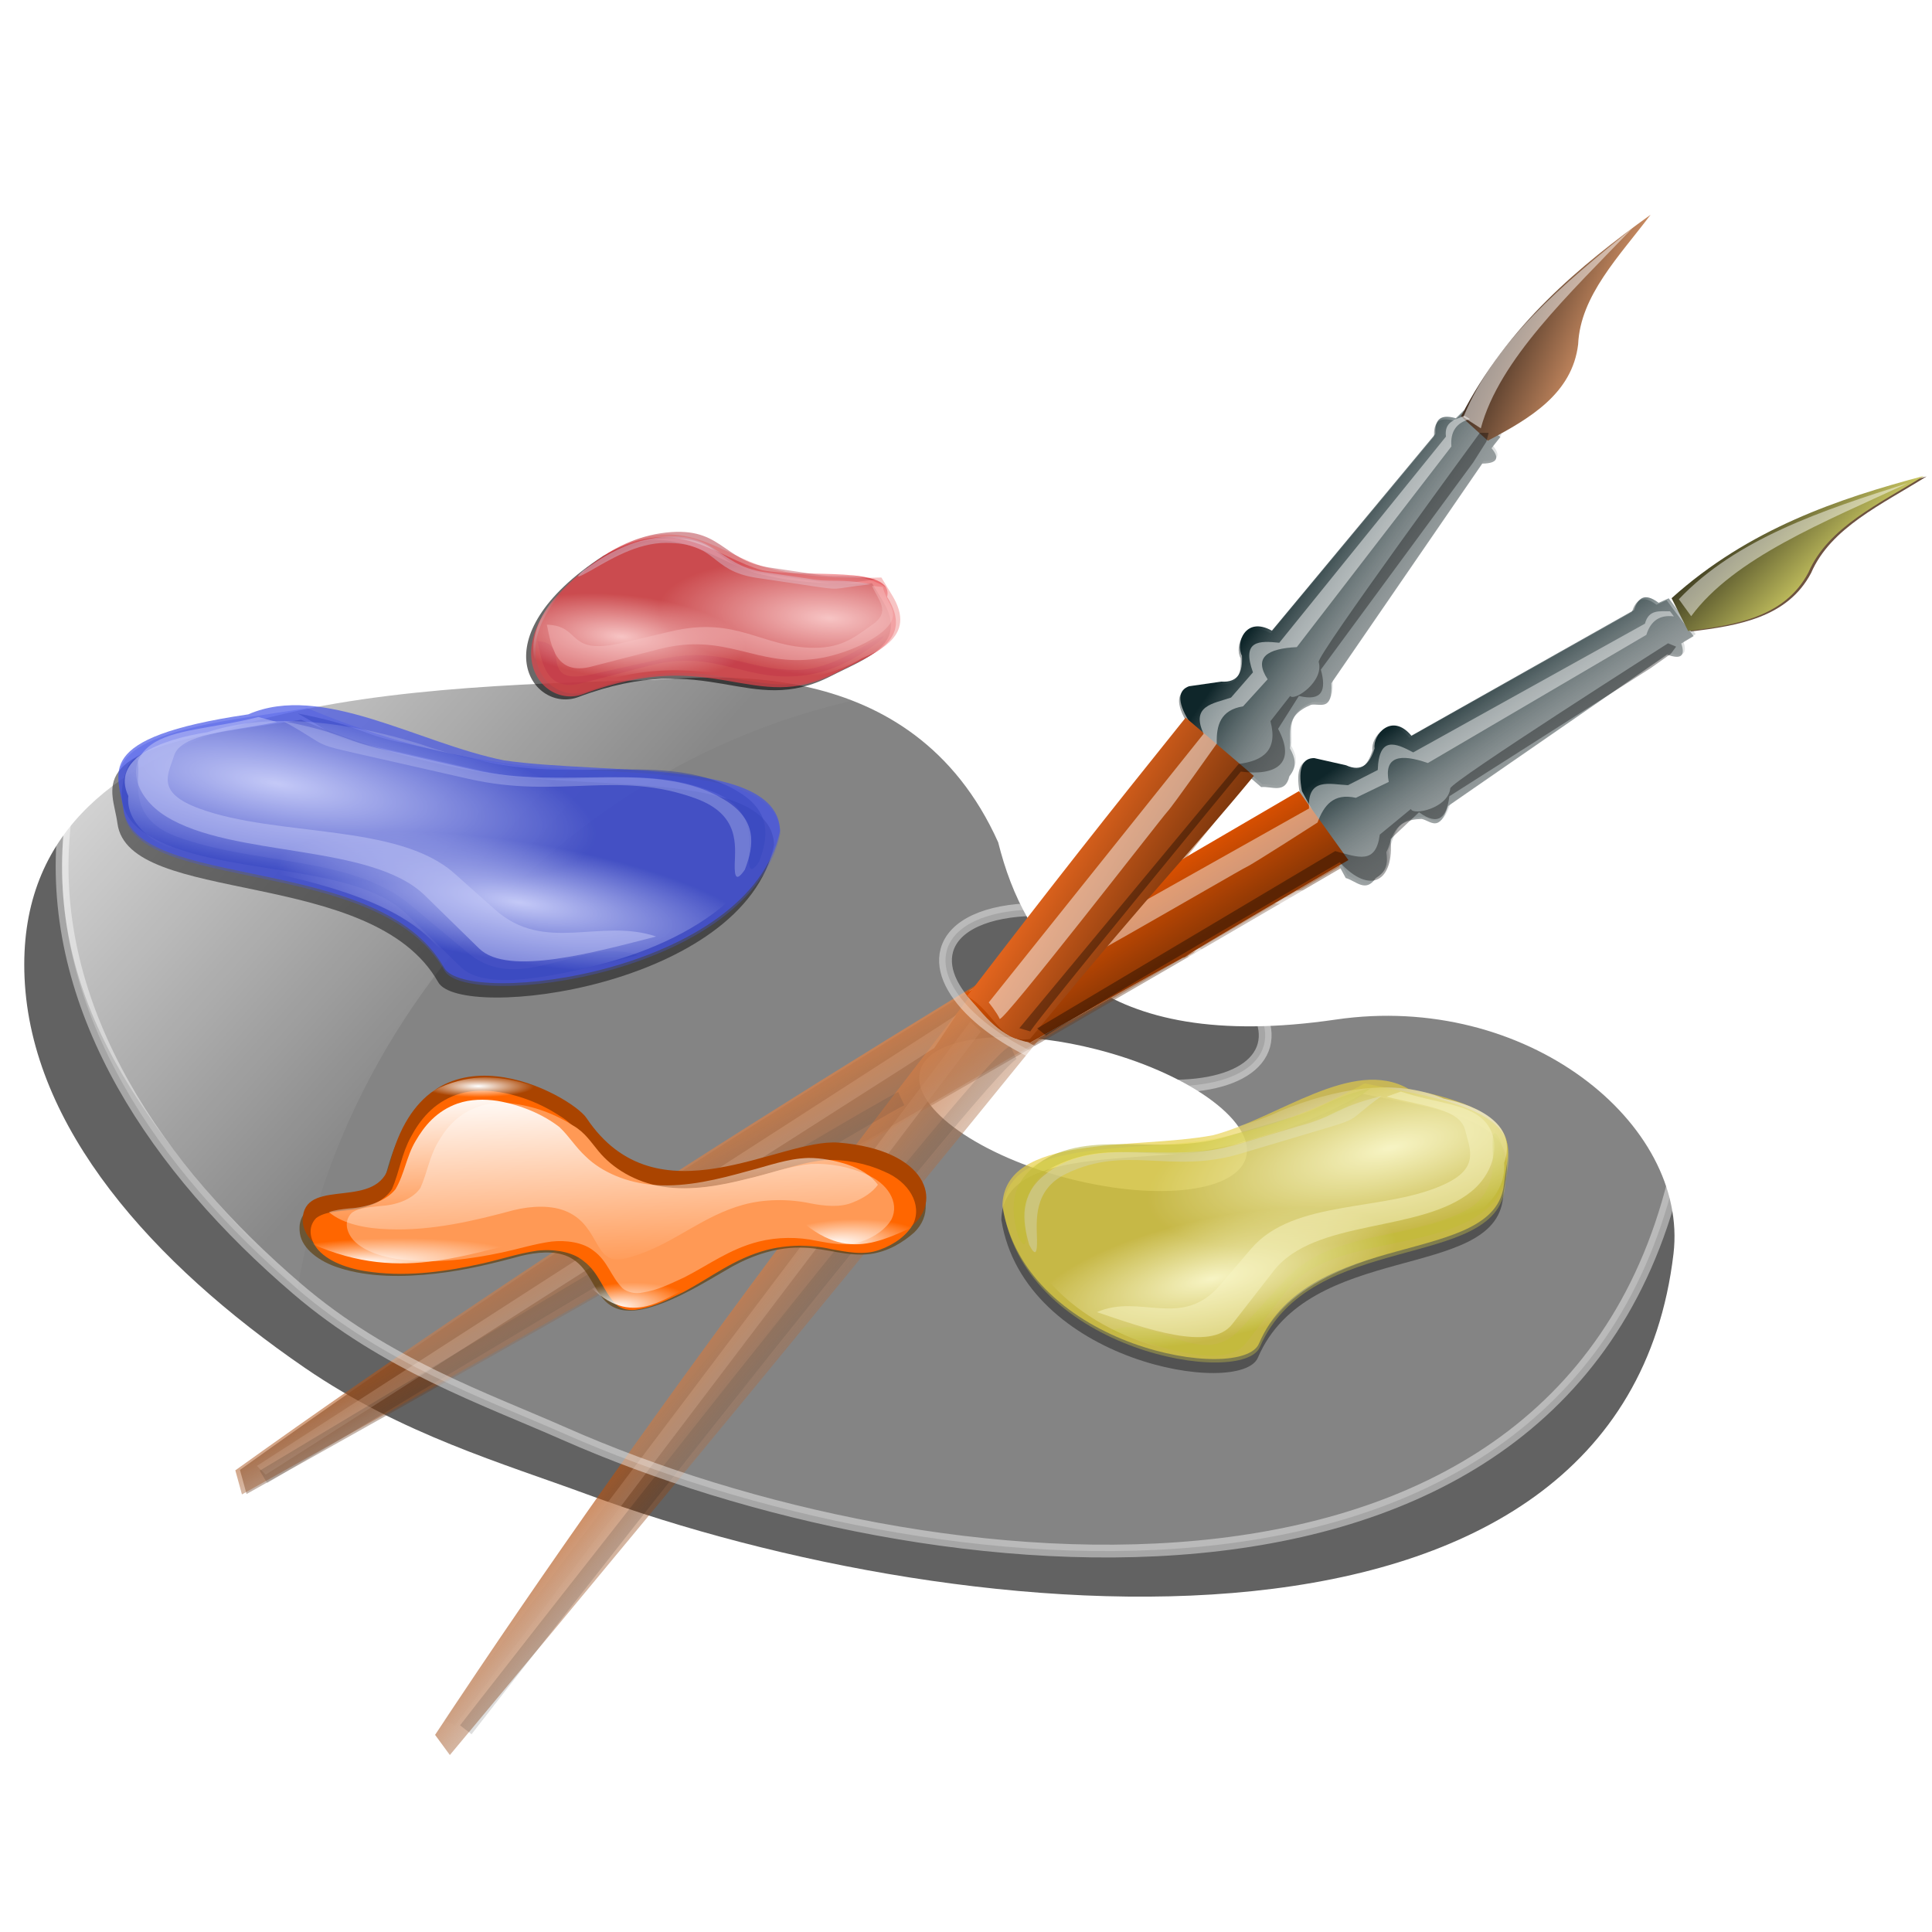 <?xml version="1.0" encoding="UTF-8" standalone="no"?>
<!-- Created with Inkscape (http://www.inkscape.org/) -->
<svg xmlns:dc="http://purl.org/dc/elements/1.1/" xmlns:cc="http://creativecommons.org/ns#" xmlns:rdf="http://www.w3.org/1999/02/22-rdf-syntax-ns#" xmlns:svg="http://www.w3.org/2000/svg" xmlns="http://www.w3.org/2000/svg" xmlns:xlink="http://www.w3.org/1999/xlink" xmlns:sodipodi="http://sodipodi.sourceforge.net/DTD/sodipodi-0.dtd" xmlns:inkscape="http://www.inkscape.org/namespaces/inkscape" width="255" height="255" viewBox="0 0 67.469 67.469" version="1.1" id="svg8" inkscape:version="0.92.5 (2060ec1f9f, 2020-04-08)" sodipodi:docname="gimp.svg">
 <defs id="defs2">
  <linearGradient id="linearGradient983" inkscape:collect="always">
   <stop stop-opacity="1" stop-color="#e76714" id="stop979"/>
   <stop stop-opacity="0" stop-color="#5b2b0c" id="stop981" offset="1"/>
  </linearGradient>
  <linearGradient id="linearGradient977" inkscape:collect="always">
   <stop stop-opacity="1" stop-color="#ef6a13" id="stop973"/>
   <stop stop-opacity="0" stop-color="#61361b" id="stop975" offset="1"/>
  </linearGradient>
  <linearGradient id="linearGradient971">
   <stop stop-opacity="1" stop-color="#ed5600" id="stop967"/>
   <stop stop-opacity="1" stop-color="#8d3805" id="stop969" offset="1"/>
  </linearGradient>
  <linearGradient inkscape:collect="always" id="linearGradient1401">
   <stop id="stop1397" stop-color="#ffffff" stop-opacity="0.81"/>
   <stop offset="1" id="stop1399" stop-color="#ffffff" stop-opacity="0.037"/>
  </linearGradient>
  <linearGradient id="linearGradient2936" inkscape:collect="always">
   <stop id="stop2938" stop-color="#403e22" stop-opacity="1"/>
   <stop id="stop2941" offset="1" stop-color="#edea71" stop-opacity="1"/>
  </linearGradient>
  <linearGradient inkscape:collect="always" id="linearGradient3117">
   <stop id="stop3119" stop-color="#3c7c85" stop-opacity="1"/>
   <stop offset="1" id="stop3121" stop-color="#3c7c85" stop-opacity="0.381"/>
  </linearGradient>
  <linearGradient id="linearGradient3085">
   <stop id="stop3087" stop-color="#f16b20" stop-opacity="1"/>
   <stop offset="1" id="stop3089" stop-color="#6b2f0a" stop-opacity="1"/>
  </linearGradient>
  <linearGradient inkscape:collect="always" id="linearGradient3064">
   <stop id="stop3066" stop-color="#402e22" stop-opacity="1"/>
   <stop offset="1" id="stop3068" stop-color="#eda371" stop-opacity="1"/>
  </linearGradient>
  <linearGradient inkscape:collect="always" id="linearGradient3046">
   <stop id="stop3048" stop-color="#0f262a" stop-opacity="1"/>
   <stop offset="1" id="stop3050" stop-color="#9ca2a3" stop-opacity="0"/>
  </linearGradient>
  <linearGradient inkscape:collect="always" id="linearGradient3028">
   <stop id="stop3030" stop-color="#37261b" stop-opacity="1"/>
   <stop offset="1" id="stop3032" stop-color="#8a512d" stop-opacity="0"/>
  </linearGradient>
  <linearGradient inkscape:collect="always" xlink:href="#linearGradient977" id="linearGradient3077" gradientUnits="userSpaceOnUse" gradientTransform="matrix(0.437,0,0,0.457,-2.955,223.046)" x1="70.04" y1="93.65" x2="77.65" y2="107.87"/>
  <linearGradient inkscape:collect="always" xlink:href="#linearGradient3046" id="linearGradient2009" gradientUnits="userSpaceOnUse" gradientTransform="translate(87.37,-36.555)" x1="123.73" y1="65.09" x2="129.42" y2="73.6"/>
  <linearGradient inkscape:collect="always" xlink:href="#linearGradient3085" id="linearGradient2016" gradientUnits="userSpaceOnUse" gradientTransform="matrix(0.409,-0.156,0.163,0.427,-89.327,271.372)" x1="274.69" y1="75.44" x2="282.32" y2="85.84"/>
  <linearGradient inkscape:collect="always" xlink:href="#linearGradient3064" id="linearGradient2019" gradientUnits="userSpaceOnUse" gradientTransform="matrix(0.403,-0.154,0.161,0.421,-87.62,271.264)" x1="326.89" y1="49.02" x2="333.48" y2="55.863"/>
  <linearGradient inkscape:collect="always" xlink:href="#linearGradient983" id="linearGradient2025" gradientUnits="userSpaceOnUse" gradientTransform="matrix(0.409,-0.156,0.163,0.427,-15.88,240.078)" x1="70.04" y1="93.65" x2="77.65" y2="107.87"/>
  <linearGradient inkscape:collect="always" xlink:href="#linearGradient971" id="linearGradient2036" gradientUnits="userSpaceOnUse" gradientTransform="matrix(0.437,0,0,0.457,-82.572,226.057)" x1="276.13" y1="76" x2="279.93" y2="82.28"/>
  <linearGradient inkscape:collect="always" xlink:href="#linearGradient2936" id="linearGradient2039" gradientUnits="userSpaceOnUse" gradientTransform="matrix(0.437,0,0,0.457,-82.664,226.038)" x1="326.89" y1="49.02" x2="333.48" y2="55.863"/>
  <linearGradient inkscape:collect="always" xlink:href="#linearGradient3028" id="linearGradient2045" gradientUnits="userSpaceOnUse" gradientTransform="matrix(0.437,0,0,0.457,-2.793,223.031)" x1="70.04" y1="93.65" x2="77.65" y2="107.87"/>
  <clipPath id="clipPath">
   <path inkscape:connector-curvature="0" d="m 18.797,91.959 7.829,-5.773 c 2.904,-4.995 6.681,-14.804 14.047,-10.343 2.419,4.157 6.898,3.473 11.744,1.924 9.188,-2.555 15.988,2.629 6.217,12.508 -2.361,8.08 -7.518,6.815 -12.895,4.811 -5.424,2.886 -7.899,1.151 -9.672,-1.684 l -14.507,6.735 c -6.51,3.222 -9.35,-4.03 -2.763,-8.179 z" id="path2878" sodipodi:nodetypes="ccccccccc" fill="#5c5cc4" fill-rule="evenodd" stroke="none" fill-opacity="1"/>
  </clipPath>
  <linearGradient y2="61.24" x2="257.64" y1="69.09" x1="210.65" gradientTransform="matrix(-1.632,0,0,1.705,571.536,21.136)" gradientUnits="userSpaceOnUse" id="linearGradient4199" xlink:href="#linearGradient3117" inkscape:collect="always"/>
  <clipPath id="clipPathY">
   <path inkscape:connector-curvature="0" sodipodi:nodetypes="cccccccc" id="path2047" d="m 202.688,129.777 c -3.305,-2.963 -5.159,-8.199 -16.086,0.782 l -14.215,2.735 c -8.127,-1.195 -13.196,0.804 -15.338,5.861 3.495,6.638 9.499,9.344 20.949,3.517 7.482,3.984 14.963,7.553 22.445,2.345 l 12.345,-7.034 c -5.767,-0.855 -12.067,-1.292 -10.1,-8.206 z" fill="url(#linearGradient4199)" fill-rule="evenodd" stroke="none" fill-opacity="1"/>
  </clipPath>
  <linearGradient inkscape:collect="always" xlink:href="#linearGradient3117" id="linearGradient4859" gradientUnits="userSpaceOnUse" gradientTransform="matrix(-1.632,0,0,1.705,494.142,-36.672)" x1="210.65" y1="69.09" x2="257.64" y2="61.24"/>
  <clipPath id="clipPathf">
   <path d="m 125.294,71.969 c -3.305,-2.963 -5.159,-8.199 -16.086,0.782 l -14.215,2.735 c -8.127,-1.195 -13.196,0.804 -15.337,5.861 3.495,6.638 9.499,9.344 20.949,3.517 7.482,3.984 14.963,7.553 22.445,2.345 l 12.345,-7.034 c -5.767,-0.855 -12.067,-1.292 -10.1,-8.206 z" id="path3115" sodipodi:nodetypes="cccccccc" inkscape:connector-curvature="0" fill="url(#linearGradient4859)" fill-rule="evenodd" stroke="none" fill-opacity="1"/>
  </clipPath>
  <linearGradient inkscape:collect="always" xlink:href="#linearGradient3046" id="linearGradient1339" gradientUnits="userSpaceOnUse" gradientTransform="translate(87.37,-36.555)" x1="123.73" y1="65.09" x2="129.42" y2="73.6"/>
  <linearGradient inkscape:collect="always" xlink:href="#linearGradient1401" id="linearGradient1403" x1="3.659" y1="248.2" x2="17.725" y2="260.73" gradientUnits="userSpaceOnUse" gradientTransform="matrix(1.013,0,0,1.013,0.907,-2.037)"/>
  <filter inkscape:collect="always" id="filter980" x="-0.014" width="1.027" y="-0.011" height="1.021" color-interpolation-filters="sRGB">
   <feGaussianBlur inkscape:collect="always" id="feGaussianBlur982"/>
  </filter>
  <linearGradient id="linearGradient3370">
   <stop stop-opacity="1" stop-color="#ffffff" id="stop3372"/>
   <stop stop-opacity="0" stop-color="#ffffff" offset="1" id="stop3374"/>
  </linearGradient>
  <radialGradient r="42.29" fy="180.61" fx="117.08" cy="180.61" cx="117.08" gradientTransform="matrix(0.26,0.044,-0.011,0.069,-47.924,241.407)" gradientUnits="userSpaceOnUse" id="radialGradient102379" xlink:href="#linearGradient3370" inkscape:collect="always"/>
  <radialGradient r="42.29" fy="220.75" fx="158.98" cy="220.75" cx="158.98" gradientTransform="matrix(0.197,0.031,-0.006,0.049,-41.118,247.374)" gradientUnits="userSpaceOnUse" id="radialGradient102381" xlink:href="#linearGradient3370" inkscape:collect="always"/>
  <radialGradient r="42.29" fy="180.61" fx="117.08" cy="180.61" cx="117.08" gradientTransform="matrix(-0.124,-0.029,-0.062,0.039,13.52,249.52)" gradientUnits="userSpaceOnUse" id="radialGradient979" xlink:href="#linearGradient3370" inkscape:collect="always"/>
  <radialGradient r="42.29" fy="220.75" fx="158.98" cy="220.75" cx="158.98" gradientTransform="matrix(-0.091,-0.023,-0.045,0.027,5.048,251.499)" gradientUnits="userSpaceOnUse" id="radialGradient981" xlink:href="#linearGradient3370" inkscape:collect="always"/>
  <radialGradient inkscape:collect="always" xlink:href="#linearGradient3370" id="radialGradient1611" gradientUnits="userSpaceOnUse" gradientTransform="matrix(-0.198,0.044,0.008,0.069,15.102,255.028)" cx="117.08" cy="180.61" fx="117.08" fy="180.61" r="42.29"/>
  <radialGradient inkscape:collect="always" xlink:href="#linearGradient3370" id="radialGradient1613" gradientUnits="userSpaceOnUse" gradientTransform="matrix(-0.15,0.031,0.005,0.049,9.962,261.407)" cx="158.98" cy="220.75" fx="158.98" fy="220.75" r="42.29"/>
  <filter inkscape:collect="always" id="filter1645" x="0" width="1" y="-0.002" height="1" color-interpolation-filters="sRGB">
   <feGaussianBlur inkscape:collect="always" stdDeviation="0.008" id="feGaussianBlur1647"/>
  </filter>
  <linearGradient inkscape:collect="always" id="linearGradient3107">
   <stop id="stop3109" stop-color="#3fa63f" stop-opacity="0.46"/>
   <stop offset="1" id="stop3111" stop-color="#1cea1c" stop-opacity="0.296"/>
  </linearGradient>
  <clipPath id="clipPath-3">
   <path inkscape:connector-curvature="0" d="m 18.797,91.959 7.829,-5.773 c 2.904,-4.995 6.681,-14.804 14.047,-10.343 2.419,4.157 6.898,3.473 11.744,1.924 9.188,-2.555 15.988,2.629 6.217,12.508 -2.361,8.08 -7.518,6.815 -12.895,4.811 -5.424,2.886 -7.899,1.151 -9.672,-1.684 l -14.507,6.735 c -6.51,3.222 -9.35,-4.03 -2.763,-8.179 z" id="path2878-5" sodipodi:nodetypes="ccccccccc" fill="#5c5cc4" fill-rule="evenodd" stroke="none" fill-opacity="1"/>
  </clipPath>
  <clipPath id="clipPathY-6">
   <path inkscape:connector-curvature="0" sodipodi:nodetypes="cccccccc" id="path2047-2" d="m 202.688,129.777 c -3.305,-2.963 -5.159,-8.199 -16.086,0.782 l -14.215,2.735 c -8.127,-1.195 -13.196,0.804 -15.338,5.861 3.495,6.638 9.499,9.344 20.949,3.517 7.482,3.984 14.963,7.553 22.445,2.345 l 12.345,-7.034 c -5.767,-0.855 -12.067,-1.292 -10.1,-8.206 z" fill="url(#linearGradient4199)" fill-rule="evenodd" stroke="none" fill-opacity="1"/>
  </clipPath>
  <clipPath id="clipPathf-9">
   <path d="m 125.294,71.969 c -3.305,-2.963 -5.159,-8.199 -16.086,0.782 l -14.215,2.735 c -8.127,-1.195 -13.196,0.804 -15.337,5.861 3.495,6.638 9.499,9.344 20.949,3.517 7.482,3.984 14.963,7.553 22.445,2.345 l 12.345,-7.034 c -5.767,-0.855 -12.067,-1.292 -10.1,-8.206 z" id="path3115-1" sodipodi:nodetypes="cccccccc" inkscape:connector-curvature="0" fill="url(#linearGradient4859)" fill-rule="evenodd" stroke="none" fill-opacity="1"/>
  </clipPath>
  <linearGradient y2="41.776" x2="204.69" y1="54.842" x1="164.31" gradientTransform="matrix(1.632,0,0,1.705,-202.297,16.114)" gradientUnits="userSpaceOnUse" id="linearGradient5207" xlink:href="#linearGradient3107" inkscape:collect="always"/>
  <clipPath id="clipPathK">
   <path d="m 73.03,94.666 c 0.739,-8.19 4.387,-11.064 13.093,-4.689 9.058,4.468 11.559,0.374 12.719,-5.471 8.631,-4.832 17.463,-11.065 23.193,4.298 0,0 9.414,11.156 4.489,9.378 -4.863,-1.755 -17.295,-6.26 -13.841,-0.391 6.456,10.97 2.05,14.48 -2.993,12.505 -4.346,-4.807 -8.881,-8.423 -14.215,-7.034 -9.027,6.24 -18.601,14.078 -22.819,6.252 5.635,-4.23 2.391,-9.62 0.374,-14.849 z" id="path1214" sodipodi:nodetypes="ccccsscccc" inkscape:connector-curvature="0" stroke-dasharray="none" stroke-opacity="1" fill="url(#linearGradient5207)" fill-rule="evenodd" stroke="#000000" stroke-linejoin="miter" fill-opacity="1" stroke-linecap="butt" stroke-width="0" stroke-miterlimit="4"/>
  </clipPath>
  <clipPath id="clipPaths">
   <path inkscape:connector-curvature="0" sodipodi:nodetypes="ccccsscccc" id="path3105" d="m 148.528,59.665 c 0.739,-8.19 4.387,-11.064 13.093,-4.689 9.058,4.468 11.559,0.374 12.719,-5.471 8.631,-4.832 17.463,-11.065 23.193,4.298 0,0 9.414,11.156 4.489,9.378 -4.863,-1.755 -17.295,-6.26 -13.841,-0.391 6.456,10.97 2.05,14.48 -2.993,12.505 -4.346,-4.807 -8.881,-8.423 -14.215,-7.034 -9.027,6.24 -18.601,14.078 -22.819,6.252 5.635,-4.23 2.391,-9.62 0.374,-14.849 z" stroke-dasharray="none" stroke-opacity="1" fill="#c0e1c0" fill-rule="evenodd" stroke="#000000" stroke-linejoin="miter" fill-opacity="1" stroke-linecap="butt" stroke-width="0" stroke-miterlimit="4"/>
  </clipPath>
  <clipPath id="clipPatht">
   <path inkscape:connector-curvature="0" sodipodi:nodetypes="ccccsscccc" id="path1382" d="m 148.817,59.665 c 0.739,-8.19 4.387,-11.064 13.093,-4.689 9.058,4.468 11.559,0.374 12.719,-5.471 8.631,-4.832 17.463,-11.065 23.193,4.298 0,0 9.414,11.156 4.489,9.378 -4.863,-1.755 -17.295,-6.26 -13.841,-0.391 6.456,10.97 2.05,14.48 -2.993,12.505 -4.346,-4.807 -8.881,-8.423 -14.215,-7.034 -9.027,6.24 -18.601,14.078 -22.819,6.252 5.635,-4.23 2.391,-9.62 0.374,-14.849 z" stroke-dasharray="none" stroke-opacity="1" fill="#0f670f" fill-rule="evenodd" stroke="#000000" stroke-linejoin="miter" fill-opacity="1" stroke-linecap="butt" stroke-width="0" stroke-miterlimit="4"/>
  </clipPath>
  <linearGradient inkscape:collect="always" xlink:href="#linearGradient3370" id="linearGradient12457" gradientUnits="userSpaceOnUse" gradientTransform="matrix(0.02,-0.006,0.009,0.013,-29.77,262.96)" x1="266.68" y1="1016" x2="111.12" y2="1424.1"/>
  <radialGradient inkscape:collect="always" xlink:href="#linearGradient3370" id="radialGradient12459" gradientUnits="userSpaceOnUse" gradientTransform="matrix(0.121,3.7126118e-4,1.0650212e-4,-0.024,-24.633,280.284)" cx="39.621" cy="237.13" fx="39.621" fy="237.13" r="15.89"/>
  <radialGradient inkscape:collect="always" xlink:href="#linearGradient3370" id="radialGradient12461" gradientUnits="userSpaceOnUse" gradientTransform="matrix(0.132,-0.003,5.8420353e-4,0.043,-20.004,271.837)" cx="39.905" cy="240.56" fx="36.14" fy="244.38" r="15.89"/>
  <radialGradient inkscape:collect="always" xlink:href="#linearGradient3370" id="radialGradient12463" gradientUnits="userSpaceOnUse" gradientTransform="matrix(0.281,-0.003,0.001,0.043,-34.266,270.307)" cx="39.905" cy="240.56" fx="36.14" fy="244.38" r="15.89"/>
  <radialGradient inkscape:collect="always" xlink:href="#linearGradient3370" id="radialGradient12465" gradientUnits="userSpaceOnUse" gradientTransform="matrix(0.157,-0.003,6.9093364e-4,0.043,-13.375,269.65)" cx="39.905" cy="240.56" fx="36.14" fy="244.38" r="15.89"/>
  <clipPath id="clipPath-0">
   <path fill-opacity="1" stroke="none" fill-rule="evenodd" fill="#5c5cc4" sodipodi:nodetypes="ccccccccc" id="path2878-6" d="m 18.797,91.959 7.829,-5.773 c 2.904,-4.995 6.681,-14.804 14.047,-10.343 2.419,4.157 6.898,3.473 11.744,1.924 9.188,-2.555 15.988,2.629 6.217,12.508 -2.361,8.08 -7.518,6.815 -12.895,4.811 -5.424,2.886 -7.899,1.151 -9.672,-1.684 l -14.507,6.735 c -6.51,3.222 -9.35,-4.03 -2.763,-8.179 z" inkscape:connector-curvature="0"/>
  </clipPath>
  <clipPath id="clipPathY-2">
   <path fill-opacity="1" stroke="none" fill-rule="evenodd" fill="url(#linearGradient4199)" d="m 202.688,129.777 c -3.305,-2.963 -5.159,-8.199 -16.086,0.782 l -14.215,2.735 c -8.127,-1.195 -13.196,0.804 -15.338,5.861 3.495,6.638 9.499,9.344 20.949,3.517 7.482,3.984 14.963,7.553 22.445,2.345 l 12.345,-7.034 c -5.767,-0.855 -12.067,-1.292 -10.1,-8.206 z" id="path2047-6" sodipodi:nodetypes="cccccccc" inkscape:connector-curvature="0"/>
  </clipPath>
  <clipPath id="clipPathf-1">
   <path fill-opacity="1" stroke="none" fill-rule="evenodd" fill="url(#linearGradient4859)" inkscape:connector-curvature="0" sodipodi:nodetypes="cccccccc" id="path3115-8" d="m 125.294,71.969 c -3.305,-2.963 -5.159,-8.199 -16.086,0.782 l -14.215,2.735 c -8.127,-1.195 -13.196,0.804 -15.337,5.861 3.495,6.638 9.499,9.344 20.949,3.517 7.482,3.984 14.963,7.553 22.445,2.345 l 12.345,-7.034 c -5.767,-0.855 -12.067,-1.292 -10.1,-8.206 z"/>
  </clipPath>
  <clipPath id="clipPathK-7">
   <path stroke-miterlimit="4" stroke-width="0" stroke-linecap="butt" fill-opacity="1" stroke-linejoin="miter" stroke="#000000" fill-rule="evenodd" fill="url(#linearGradient5207)" stroke-opacity="1" stroke-dasharray="none" inkscape:connector-curvature="0" sodipodi:nodetypes="ccccsscccc" id="path1214-9" d="m 73.03,94.666 c 0.739,-8.19 4.387,-11.064 13.093,-4.689 9.058,4.468 11.559,0.374 12.719,-5.471 8.631,-4.832 17.463,-11.065 23.193,4.298 0,0 9.414,11.156 4.489,9.378 -4.863,-1.755 -17.295,-6.26 -13.841,-0.391 6.456,10.97 2.05,14.48 -2.993,12.505 -4.346,-4.807 -8.881,-8.423 -14.215,-7.034 -9.027,6.24 -18.601,14.078 -22.819,6.252 5.635,-4.23 2.391,-9.62 0.374,-14.849 z"/>
  </clipPath>
  <clipPath id="clipPaths-2">
   <path stroke-miterlimit="4" stroke-width="0" stroke-linecap="butt" fill-opacity="1" stroke-linejoin="miter" stroke="#000000" fill-rule="evenodd" fill="#c0e1c0" stroke-opacity="1" stroke-dasharray="none" d="m 148.528,59.665 c 0.739,-8.19 4.387,-11.064 13.093,-4.689 9.058,4.468 11.559,0.374 12.719,-5.471 8.631,-4.832 17.463,-11.065 23.193,4.298 0,0 9.414,11.156 4.489,9.378 -4.863,-1.755 -17.295,-6.26 -13.841,-0.391 6.456,10.97 2.05,14.48 -2.993,12.505 -4.346,-4.807 -8.881,-8.423 -14.215,-7.034 -9.027,6.24 -18.601,14.078 -22.819,6.252 5.635,-4.23 2.391,-9.62 0.374,-14.849 z" id="path3105-0" sodipodi:nodetypes="ccccsscccc" inkscape:connector-curvature="0"/>
  </clipPath>
  <clipPath id="clipPatht-2">
   <path stroke-miterlimit="4" stroke-width="0" stroke-linecap="butt" fill-opacity="1" stroke-linejoin="miter" stroke="#000000" fill-rule="evenodd" fill="#0f670f" stroke-opacity="1" stroke-dasharray="none" d="m 148.817,59.665 c 0.739,-8.19 4.387,-11.064 13.093,-4.689 9.058,4.468 11.559,0.374 12.719,-5.471 8.631,-4.832 17.463,-11.065 23.193,4.298 0,0 9.414,11.156 4.489,9.378 -4.863,-1.755 -17.295,-6.26 -13.841,-0.391 6.456,10.97 2.05,14.48 -2.993,12.505 -4.346,-4.807 -8.881,-8.423 -14.215,-7.034 -9.027,6.24 -18.601,14.078 -22.819,6.252 5.635,-4.23 2.391,-9.62 0.374,-14.849 z" id="path1382-3" sodipodi:nodetypes="ccccsscccc" inkscape:connector-curvature="0"/>
  </clipPath>
  <filter inkscape:collect="always" id="filter1021" x="-0.009" width="1.019" y="-0.017" height="1.034" color-interpolation-filters="sRGB">
   <feGaussianBlur inkscape:collect="always" stdDeviation="0.224" id="feGaussianBlur1023"/>
  </filter>
 </defs>
 <sodipodi:namedview id="base" pagecolor="#ff0000" bordercolor="#666666" borderopacity="1.0" inkscape:pageopacity="0" inkscape:pageshadow="2" inkscape:zoom="3.4901961" inkscape:cx="127.5" inkscape:cy="127.5" inkscape:document-units="mm" inkscape:current-layer="layer1" showgrid="false" units="px" inkscape:snap-to-guides="false" inkscape:snap-grids="false" inkscape:snap-others="false" inkscape:object-nodes="false" inkscape:snap-nodes="false" inkscape:snap-global="false" inkscape:window-width="1920" inkscape:window-height="1056" inkscape:window-x="0" inkscape:window-y="0" inkscape:window-maximized="1"/>
 <g inkscape:label="Layer 1" inkscape:groupmode="layer" id="layer1" transform="translate(0,-229.531)">
  <path sodipodi:nodetypes="sssssscsssssss" d="m 22.555,253.279 c -8.735,0.261 -22.12,0.59 -21.698,10.388 0.226,5.238 4.467,9.982 9.799,13.639 3.361,2.305 6.944,3.341 9.844,4.409 13.265,4.887 36.121,6.922 37.941,-8.395 0.543,-4.566 -5.149,-9.157 -11.793,-8.184 -8.323,1.219 -10.861,-2.479 -11.79,-6.191 -3.025,-6.734 -10.187,-5.731 -12.303,-5.667 z m 12.449,12.468 c 0.959,-0.014 2.081,0.124 3.262,0.423 3.15,0.797 5.51,2.459 5.264,3.712 -0.246,1.253 -3,1.619 -6.15,0.822 -3.15,-0.797 -5.51,-2.459 -5.264,-3.712 0.154,-0.783 1.289,-1.222 2.888,-1.246 z" id="path975" inkscape:connector-curvature="0" stroke-opacity="0.437" fill="#000000" filter="url(#filter1021)" fill-rule="evenodd" stroke="none" stroke-linejoin="miter" fill-opacity="0.616" stroke-linecap="butt" stroke-width="0.417"/>
  <path inkscape:connector-curvature="0" d="m 8.38,280.863 c 11.525,-8.267 24.15,-16.074 37.204,-23.703 l 1.728,2.406 C 34.411,267.104 21.511,274.489 8.61,281.705 Z" id="path3026" sodipodi:nodetypes="ccccc" stroke-opacity="1" fill="url(#linearGradient2045)" fill-rule="evenodd" stroke="none" stroke-linejoin="miter" fill-opacity="1" stroke-linecap="butt" stroke-width="0.268"/>
  <path inkscape:connector-curvature="0" id="path988" d="m 15.494,289.594 18.394,-24.388 0.364,0.347 -18.364,24.224 z" sodipodi:nodetypes="ccccc" stroke-opacity="1" fill="#f4f4f4" stroke="none" stroke-linejoin="miter" fill-opacity="0.351" stroke-linecap="butt" stroke-width="0.268"/>
  <path inkscape:connector-curvature="0" sodipodi:nodetypes="ccccc" id="path1995" d="M 15.194,290.116 C 23.01,278.28 32.018,266.482 41.49,254.698 l 2.473,1.631 c -9.362,11.644 -18.777,23.146 -28.253,34.491 z" stroke-opacity="1" fill="url(#linearGradient2025)" fill-rule="evenodd" stroke="none" stroke-linejoin="miter" fill-opacity="1" stroke-linecap="butt" stroke-width="0.268"/>
  <path d="m 8.971,280.723 24.422,-15.744 -0.768,1.152 -23.347,14.899 z" id="path986" inkscape:connector-curvature="0" stroke-opacity="1" fill="#f4f4f4" stroke="none" stroke-linejoin="miter" fill-opacity="0.351" stroke-linecap="butt" stroke-width="0.268"/>
  <path inkscape:connector-curvature="0" sodipodi:nodetypes="ccccc" id="path3072" d="m 8.218,280.878 c 11.525,-8.267 24.15,-16.074 37.204,-23.703 l 1.728,2.406 c -12.9,7.537 -25.801,14.922 -38.701,22.138 z" stroke-opacity="1" fill="url(#linearGradient3077)" fill-rule="evenodd" stroke="none" stroke-linejoin="miter" fill-opacity="1" stroke-linecap="butt" stroke-width="0.268"/>
  <path inkscape:connector-curvature="0" id="path992" d="m 35.39,266.284 c -1.152,0.538 -19.123,23.654 -19.123,23.654" sodipodi:nodetypes="cc" stroke-miterlimit="4" stroke-dasharray="none" stroke-opacity="0.131" fill="none" stroke="#000000" stroke-linejoin="miter" stroke-linecap="butt" stroke-width="0.507"/>
  <path d="m 31.473,267.897 c -1.152,0.538 -22.272,13.209 -22.272,13.209" id="path990" inkscape:connector-curvature="0" stroke-miterlimit="4" stroke-dasharray="none" stroke-opacity="0.131" fill="none" stroke="#000000" stroke-linejoin="miter" stroke-linecap="butt" stroke-width="0.507"/>
  <path inkscape:connector-curvature="0" id="path2960" d="m 25.122,247 c -8.766,0.3 -22.19,0.676 -22.925,11.909 -0.393,6.005 3.288,11.443 8.188,15.636 3.088,2.643 6.55,3.83 9.323,5.055 12.688,5.603 35.304,7.936 38.933,-9.625 1.082,-5.235 -4.068,-10.497 -10.827,-9.382 -8.467,1.397 -10.568,-2.842 -11.059,-7.097 -2.23,-7.72 -9.511,-6.57 -11.633,-6.497 z m 10.977,14.294 c 0.961,-0.016 2.066,0.143 3.212,0.486 3.056,0.914 5.219,2.819 4.826,4.255 -0.394,1.437 -3.191,1.857 -6.247,0.942 -3.056,-0.914 -5.219,-2.819 -4.826,-4.255 0.246,-0.898 1.434,-1.401 3.035,-1.428 z" sodipodi:nodetypes="sssssscsssssss" stroke-opacity="0.437" fill="#ffffff" fill-rule="evenodd" stroke="#ffffff" stroke-linejoin="miter" fill-opacity="0.22" stroke-linecap="butt" stroke-width="0.447"/>
  <path sodipodi:nodetypes="csscc" d="m 36.755,253.497 c -2.23,-7.72 -9.511,-6.57 -11.633,-6.497 -8.766,0.3 -22.19,0.676 -22.925,11.909 -0.393,6.005 3.211,10.526 8.188,15.636 2.008,-11.758 13.108,-22.081 26.37,-21.048 z" id="path1395" inkscape:connector-curvature="0" stroke-opacity="0.437" fill="url(#linearGradient1403)" fill-rule="evenodd" stroke="none" stroke-linejoin="miter" fill-opacity="1" stroke-linecap="butt" stroke-width="0.447"/>
  <path inkscape:connector-curvature="0" sodipodi:nodetypes="ccccc" id="path3024" d="m 33.845,264.14 c 6.229,-3.939 4.989,-3.165 11.516,-6.979 l 1.728,2.406 c -12.9,7.537 1.785,-0.839 -11.115,6.377 -1.061,-0.199 -1.42,-0.965 -2.128,-1.804 z" stroke-opacity="1" fill="#edd1c0" fill-rule="evenodd" stroke="none" stroke-linejoin="miter" fill-opacity="1" stroke-linecap="butt" stroke-width="0.268"/>
  <path inkscape:connector-curvature="0" sodipodi:nodetypes="ccccc" id="path3060" d="m 58.468,250.441 0.576,1.143 c 1.663,-0.203 3.383,-0.484 4.204,-2.045 0.684,-1.582 2.477,-2.393 4.031,-3.369 -2.973,0.791 -6.115,1.843 -8.811,4.271 z" stroke-opacity="1" fill="#6d5240" fill-rule="evenodd" stroke="none" stroke-linejoin="miter" fill-opacity="1" stroke-linecap="butt" stroke-width="0.268"/>
  <g transform="matrix(0.437,0,0,0.457,-40.934,240.014)" id="g3054">
   <path inkscape:connector-curvature="0" d="m 197.542,37.665 3.669,6.491 c 0.8,0.202 1.599,1.17 2.399,0 0.956,-0.524 0.955,-1.239 0.847,-1.975 0.556,-1.061 0.453,-2.487 2.822,-2.54 0.706,0.131 1.411,1.094 2.117,-0.988 l 17.497,-11.57 c 1.191,0.416 1.448,0.032 1.129,-0.847 l 0.988,-0.564 -2.156,-2.741 -0.808,0.342 c -1.171,-0.837 -1.662,-0.314 -1.975,0.564 l -17.779,9.595 c -1.584,-1.808 -3.102,-0.053 -2.945,0.97 -0.387,1.173 -1.028,1.837 -2.276,1.288 l -2.543,-0.549 c -0.868,-0.009 -1.361,0.667 -0.985,2.525 z" id="path3042" sodipodi:nodetypes="ccccccccccccccccc" stroke-opacity="1" fill="#9ca2a3" fill-rule="evenodd" stroke="none" stroke-linejoin="miter" fill-opacity="1" stroke-linecap="butt" stroke-width="1"/>
   <path inkscape:connector-curvature="0" sodipodi:nodetypes="ccccccccccccccccc" id="path3044" d="m 197.711,37.515 3.669,6.491 c 0.8,0.202 1.599,1.17 2.399,0 0.956,-0.524 0.955,-1.239 0.847,-1.975 0.556,-1.061 0.453,-2.487 2.822,-2.54 0.706,0.131 1.411,1.094 2.117,-0.988 l 17.497,-11.57 c 1.191,0.416 1.448,0.032 1.129,-0.847 l 0.988,-0.564 -2.156,-2.741 -0.808,0.342 c -1.171,-0.837 -1.662,-0.314 -1.975,0.564 l -17.779,9.595 c -1.584,-1.808 -3.102,-0.053 -2.945,0.97 -0.387,1.173 -1.028,1.837 -2.276,1.288 l -2.543,-0.549 c -0.868,-0.009 -1.361,0.667 -0.985,2.525 z" stroke-opacity="1" fill="url(#linearGradient1339)" fill-rule="evenodd" stroke="none" stroke-linejoin="miter" fill-opacity="1" stroke-linecap="butt" stroke-width="1"/>
  </g>
  <path inkscape:connector-curvature="0" d="m 58.375,250.422 0.576,1.143 c 1.663,-0.203 3.383,-0.484 4.204,-2.045 0.684,-1.582 2.477,-2.393 4.031,-3.369 -2.973,0.791 -6.115,1.843 -8.811,4.271 z" id="path3062" sodipodi:nodetypes="ccccc" stroke-opacity="1" fill="url(#linearGradient2039)" fill-rule="evenodd" stroke="none" stroke-linejoin="miter" fill-opacity="1" stroke-linecap="butt" stroke-width="0.268"/>
  <path inkscape:connector-curvature="0" d="m 33.717,264.225 c 6.229,-3.939 5.116,-3.251 11.643,-7.065 l 1.728,2.406 c -12.9,7.537 1.785,-0.839 -11.115,6.377 -1.061,-0.199 -1.547,-0.88 -2.256,-1.719 z" id="path3083" sodipodi:nodetypes="ccccc" stroke-opacity="1" fill="url(#linearGradient2036)" fill-rule="evenodd" stroke="none" stroke-linejoin="miter" fill-opacity="1" stroke-linecap="butt" stroke-width="0.268"/>
  <g id="g1997" transform="matrix(0.409,-0.156,0.163,0.427,-45.45,269.552)">
   <path inkscape:connector-curvature="0" sodipodi:nodetypes="ccccccccccccccccc" id="path1999" d="m 197.542,37.665 3.669,6.491 c 0.8,0.202 1.599,1.17 2.399,0 0.956,-0.524 0.955,-1.239 0.847,-1.975 0.556,-1.061 0.453,-2.487 2.822,-2.54 0.706,0.131 1.411,1.094 2.117,-0.988 l 17.497,-11.57 c 1.191,0.416 1.448,0.032 1.129,-0.847 l 0.988,-0.564 -2.156,-2.741 -0.808,0.342 c -1.171,-0.837 -1.662,-0.314 -1.975,0.564 l -17.779,9.595 c -1.584,-1.808 -3.102,-0.053 -2.945,0.97 -0.387,1.173 -1.028,1.837 -2.276,1.288 l -2.543,-0.549 c -0.868,-0.009 -1.361,0.667 -0.985,2.525 z" stroke-opacity="1" fill="#9ca2a3" fill-rule="evenodd" stroke="none" stroke-linejoin="miter" fill-opacity="1" stroke-linecap="butt" stroke-width="1"/>
   <path inkscape:connector-curvature="0" d="m 197.711,37.515 3.669,6.491 c 0.8,0.202 1.599,1.17 2.399,0 0.956,-0.524 0.955,-1.239 0.847,-1.975 0.556,-1.061 0.453,-2.487 2.822,-2.54 0.706,0.131 1.411,1.094 2.117,-0.988 l 17.497,-11.57 c 1.191,0.416 1.448,0.032 1.129,-0.847 l 0.988,-0.564 -2.156,-2.741 -0.808,0.342 c -1.171,-0.837 -1.662,-0.314 -1.975,0.564 l -17.779,9.595 c -1.584,-1.808 -3.102,-0.053 -2.945,0.97 -0.387,1.173 -1.028,1.837 -2.276,1.288 l -2.543,-0.549 c -0.868,-0.009 -1.361,0.667 -0.985,2.525 z" id="path2001" sodipodi:nodetypes="ccccccccccccccccc" stroke-opacity="1" fill="url(#linearGradient2009)" fill-rule="evenodd" stroke="none" stroke-linejoin="miter" fill-opacity="1" stroke-linecap="butt" stroke-width="1"/>
  </g>
  <path inkscape:connector-curvature="0" sodipodi:nodetypes="ccccc" id="path2003" d="m 51.022,244.071 0.934,0.851 c 1.462,-0.773 2.949,-1.638 3.156,-3.367 0.073,-1.7 1.441,-3.079 2.531,-4.526 -2.463,1.777 -4.989,3.853 -6.621,7.042 z" stroke-opacity="1" fill="url(#linearGradient2019)" fill-rule="evenodd" stroke="none" stroke-linejoin="miter" fill-opacity="1" stroke-linecap="butt" stroke-width="0.265"/>
  <path sodipodi:nodetypes="cccccccccccccccc" inkscape:connector-curvature="0" id="path976" d="m 35.241,263.653 10.472,-5.889 c -0.06,-1.093 0.718,-0.845 1.361,-0.813 l 1.04,-0.53 c 0.04,-1.201 0.628,-0.939 1.239,-0.615 l 8.092,-4.496 c 0.135,-0.513 0.525,-0.426 0.876,-0.431 l 0.135,0.178 c -0.476,-0.062 -0.806,0.136 -0.962,0.644 l -7.63,4.476 c -0.976,-0.338 -1.541,-0.236 -1.366,0.66 l -1.148,0.555 c -0.782,-0.174 -1.119,0.265 -1.34,0.863 0,0 -2.287,1.472 -2.487,1.556 -0.199,0.085 -8.143,4.723 -8.142,4.517 6.82e-4,-0.206 -0.14,-0.676 -0.14,-0.676 z" stroke-opacity="1" fill="#ffffff" stroke="none" stroke-linejoin="miter" fill-opacity="0.451" stroke-linecap="butt" stroke-width="0.268"/>
  <path sodipodi:nodetypes="ccccc" id="path2005" d="m 33.772,264.319 c 3.138,-4.098 4.826,-6.231 7.634,-9.728 l 2.379,2.036 c -2.286,2.773 -2.916,3.256 -7.815,9.185 -1.062,0.193 -1.237,-0.961 -2.199,-1.492 z" inkscape:connector-curvature="0" fill="url(#linearGradient2016)" fill-rule="evenodd" stroke="none" fill-opacity="1" stroke-width="0.268"/>
  <path d="m 34.528,264.538 7.505,-9.382 c -0.464,-0.991 0.349,-1.053 0.957,-1.264 l 0.766,-0.881 c -0.412,-1.129 0.231,-1.106 0.919,-1.034 l 5.82,-7.199 c -0.067,-0.526 0.327,-0.592 0.651,-0.728 l 0.191,0.115 c -0.465,0.121 -0.697,0.428 -0.651,0.957 l -5.399,7.007 c -1.031,0.052 -1.517,0.358 -1.019,1.124 l -0.857,0.944 c -0.791,0.131 -0.938,0.664 -0.919,1.302 0,0 -1.57,2.221 -1.723,2.374 -0.153,0.153 -5.782,7.429 -5.859,7.237 -0.077,-0.191 -0.383,-0.574 -0.383,-0.574 z" id="path974" inkscape:connector-curvature="0" sodipodi:nodetypes="cccccccccccccccc" stroke-opacity="1" fill="#ffffff" stroke="none" stroke-linejoin="miter" fill-opacity="0.489" stroke-linecap="butt" stroke-width="0.268"/>
  <path d="m 35.532,265.291 c 0.227,-0.416 7.257,-8.958 7.257,-8.958 1.2,0.157 1.931,-0.265 1.285,-1.474 l 0.718,-1.134 c 0.809,0.199 0.952,-0.201 0.756,-0.907 l 5.254,-7.144 0.454,-0.718 0.076,-0.302 h -0.302 c 0,0 -5.623,7.667 -5.556,7.9 0.192,0.67 -0.841,1.37 -0.983,1.172 l -0.68,0.869 c 0.267,1.008 -0.259,1.369 -1.096,1.474 l -7.56,9.109 z" id="path978" inkscape:connector-curvature="0" sodipodi:nodetypes="cccccccccsccccc" transform="matrix(1.013,0,0,1.013,-0.014,-3.189)" stroke-opacity="1" fill="#000000" filter="url(#filter980)" stroke="none" stroke-linejoin="miter" fill-opacity="0.351" stroke-linecap="butt" stroke-width="0.265"/>
  <path sodipodi:nodetypes="cccccccccsccccc" inkscape:connector-curvature="0" id="path984" d="m 41.532,270.4 c 0.227,-0.416 7.084,-9.377 7.084,-9.377 1.407,0.66 1.997,-0.105 1.314,-1.404 l 0.556,-1.23 c 0.809,0.199 0.952,-0.201 0.756,-0.907 l 4.732,-6.724 0.454,-0.718 0.076,-0.302 h -0.302 c 0,0 -5.101,7.247 -5.034,7.48 0.192,0.67 -0.841,1.37 -0.983,1.172 l -0.656,1.227 c 0.267,1.008 -0.368,1.005 -1.205,1.11 l -7.169,9.561 z" transform="matrix(0.937,0.386,-0.386,0.937,101.988,-3.702)" stroke-opacity="1" fill="#000000" filter="url(#filter980)" stroke="none" stroke-linejoin="miter" fill-opacity="0.351" stroke-linecap="butt" stroke-width="0.265"/>
  <path d="m 51.105,244.098 0.608,0.391 c 0.649,-2.411 3.096,-4.694 5.3,-6.995 -2.441,1.966 -4.83,3.957 -5.909,6.604 z" id="path994" inkscape:connector-curvature="0" sodipodi:nodetypes="cccc" stroke-opacity="1" fill="#ffffff" stroke="none" stroke-linejoin="miter" fill-opacity="0.507" stroke-linecap="butt" stroke-width="0.265"/>
  <path sodipodi:nodetypes="cccc" inkscape:connector-curvature="0" id="path996" d="m 58.629,250.457 0.43,0.593 c 1.5,-2.037 4.65,-3.291 7.578,-4.65 -3.027,0.957 -6.015,1.956 -8.008,4.057 z" stroke-opacity="1" fill="#ffffff" stroke="none" stroke-linejoin="miter" fill-opacity="0.478" stroke-linecap="butt" stroke-width="0.268"/>
  <g id="g1134" transform="matrix(1.013,0,0,1.013,41.304,-5.339)">
   <path inkscape:connector-curvature="0" sodipodi:nodetypes="csccccc" id="path1005" d="m -10.363,252.537 c 0.959,1.536 -0.554,2.003 -1.753,2.62 -2.855,1.468 -4.18,-0.974 -8.718,0.728 -1.549,0.584 -3.494,-2.023 0.858,-4.868 2.4,-1.331 3.722,0.17 5.315,0.603 1.146,0.314 2.489,0.398 3.951,0.345 z" stroke-opacity="1" fill="#000000" fill-rule="evenodd" stroke="none" stroke-linejoin="miter" fill-opacity="0.586" stroke-linecap="butt" stroke-width="0.123"/>
   <path sodipodi:nodetypes="cscccc" id="path3312" d="m -10.191,252.433 c 0.959,1.536 -0.554,2.003 -1.753,2.62 -2.855,1.468 -4.18,-0.974 -8.718,0.728 -1.549,0.584 -3.494,-2.023 0.858,-4.868 2.4,-1.331 3.722,0.17 5.315,0.603 1.494,0.277 4.553,-0.185 4.298,0.917 z" inkscape:connector-curvature="0" stroke-opacity="1" fill="#e6444b" fill-rule="evenodd" stroke="none" stroke-linejoin="miter" fill-opacity="0.686" stroke-linecap="butt" stroke-width="0.123"/>
   <path transform="matrix(-0.125,-0.028,-0.141,0.089,4.141,234.305)" sodipodi:nodetypes="csssscsssscc" id="path3314" d="m -80.872,174.396 c -5.77,4.261 -10.722,5.684 -13.23,9.922 -2.953,4.989 -0.941,11.775 3.502,14.786 9.563,6.48 27.069,-1.916 35.214,7.393 l 8.171,9.339 c 4.34,4.959 15.031,-3.524 22.568,-9.144 -7.654,-1.975 -13.957,7.878 -21.401,0.195 l -6.031,-6.226 c -8.467,-8.74 -23.653,-1.168 -34.436,-4.475 -6.01,-1.843 -4.7,-6.303 -4.37,-10.409 0.39,-4.849 6.482,-7.184 12.541,-10.991 z" inkscape:connector-curvature="0" stroke-opacity="1" fill="#ffffff" fill-rule="evenodd" stroke="none" stroke-linejoin="miter" fill-opacity="0.399" stroke-linecap="butt" stroke-width="1"/>
   <path d="m -10.472,253.977 c -0.722,0.535 -1.509,1.003 -2.486,1.148 -2.103,0.313 -3.105,-0.928 -5.428,-0.323 l -2.331,0.607 c -1.238,0.322 -1.378,-0.735 -1.528,-1.449 1.232,0.037 -0.088,1.583 1.915,1.136 l 2.207,-0.492 c 2.278,-0.508 2.982,0.344 4.79,0.349 1.008,0.003 1.965,-0.6 2.594,-0.961 0.373,-0.213 0.604,-0.324 0.267,-0.017 z" id="path3297" sodipodi:nodetypes="cssscssscc" inkscape:connector-curvature="0" stroke-opacity="1" fill="#ae2d4a" fill-rule="evenodd" stroke="none" stroke-linejoin="miter" fill-opacity="0.488" stroke-linecap="butt" stroke-width="0.123"/>
   <path sodipodi:nodetypes="cssscssscc" id="path3301" d="m -20.488,251.388 c 0.722,-0.535 1.509,-1.003 2.486,-1.148 2.103,-0.313 2.069,0.932 3.755,1.181 l 1.476,0.218 c 0.849,0.159 1.083,-0.019 2.175,0.194 -1.498,0.17 -0.877,0.235 -2.337,0.019 l -1.578,-0.234 c -1.658,-0.246 -1.309,-1.202 -3.118,-1.208 -1.008,-0.003 -1.965,0.6 -2.594,0.961 -0.373,0.213 -0.604,0.324 -0.267,0.017 z" inkscape:connector-curvature="0" stroke-opacity="1" fill="#ae2d38" fill-rule="evenodd" stroke="none" stroke-linejoin="miter" fill-opacity="0.488" stroke-linecap="butt" stroke-width="0.123"/>
   <path transform="matrix(-0.125,-0.028,-0.141,0.089,4.141,234.305)" d="m -14.696,189.044 c 0.699,-5.758 0.39,-11.086 -4.053,-14.097 -9.563,-6.48 -20.962,3.869 -33.286,2.8 l -10.788,-0.936 c -6.516,-0.259 -6.251,-2.164 -14.717,-2.426 7.307,4.181 3.009,3.571 13.687,4.489 l 11.541,0.992 c 12.124,1.042 18.97,-7.509 29.753,-4.203 6.01,1.843 6.07,8.598 6.436,12.751 0.231,2.447 0.568,3.796 1.427,0.632 z" id="path3303" sodipodi:nodetypes="cssscssscc" inkscape:connector-curvature="0" stroke-opacity="1" fill="#cacee5" fill-rule="evenodd" stroke="none" stroke-linejoin="miter" fill-opacity="0.618" stroke-linecap="butt" stroke-width="1"/>
   <path sodipodi:nodetypes="ccccccccc" id="path3307" d="m -16.632,250.36 c 1.335,0.415 2.109,1.18 4.085,1.199 1.492,0.082 2.724,0.416 2.732,1.255 0.277,0.476 0.163,1.167 -1.243,1.733 -0.815,0.5 -1.997,0.802 -2.732,0.646 -1.626,-0.243 -3.44,-0.745 -5.97,0.136 -1.089,0.491 -1.483,-0.058 -1.714,-0.32 -0.767,-1.111 -0.007,-2.877 2.505,-4.402 0.884,-0.468 1.801,-0.421 2.337,-0.247 z" inkscape:connector-curvature="0" stroke-opacity="1" fill="url(#radialGradient979)" fill-rule="evenodd" stroke="none" stroke-linejoin="miter" fill-opacity="1" stroke-linecap="butt" stroke-width="0.123"/>
   <path d="m -17.263,250.494 c 1.335,0.415 2.109,1.18 4.085,1.199 1.492,0.082 2.724,0.416 2.732,1.255 0.277,0.476 0.163,1.167 -1.243,1.733 -0.815,0.5 -1.997,0.802 -2.732,0.646 -1.626,-0.243 -3.44,-0.745 -5.97,0.136 -1.089,0.491 -1.483,-0.058 -1.714,-0.32 -0.767,-1.111 -0.007,-2.877 2.505,-4.402 0.884,-0.468 1.801,-0.421 2.337,-0.247 z" id="path3320" sodipodi:nodetypes="ccccccccc" inkscape:connector-curvature="0" stroke-opacity="1" fill="url(#radialGradient981)" fill-rule="evenodd" stroke="none" stroke-linejoin="miter" fill-opacity="1" stroke-linecap="butt" stroke-width="0.123"/>
   <path d="m -10.042,252.337 c 0.959,1.536 -0.554,2.003 -1.753,2.62 -2.855,1.468 -4.18,-0.974 -8.718,0.728 -1.549,0.584 -3.494,-2.023 0.858,-4.868 2.4,-1.331 3.722,0.17 5.315,0.603 1.146,0.314 2.489,0.398 3.951,0.345 z" id="path3346" sodipodi:nodetypes="csccccc" inkscape:connector-curvature="0" stroke-opacity="1" fill="#e64544" fill-rule="evenodd" stroke="none" stroke-linejoin="miter" fill-opacity="0.314" stroke-linecap="butt" stroke-width="0.123"/>
  </g>
  <g id="g1074" transform="matrix(1.013,0,0,1.013,29.4,-5.493)">
   <path inkscape:connector-curvature="0" d="m -20.669,257.128 c -5.484,0.807 -4.464,2.056 -4.306,3.26 0.375,2.868 8.796,1.473 11.059,5.48 0.764,1.37 10.545,0.176 11.577,-4.725 -0.058,-2.496 -5.992,-1.92 -9.508,-2.427 -2.536,-0.363 -4.759,-1.036 -6.793,-1.895 z" id="path1055" sodipodi:nodetypes="csccccc" stroke-opacity="1" fill="#000000" fill-rule="evenodd" stroke="none" stroke-linejoin="miter" fill-opacity="0.468" stroke-linecap="butt" stroke-width="0.204"/>
   <path d="m -20.462,256.634 c -5.484,0.807 -4.464,2.056 -4.306,3.26 0.375,2.868 8.796,1.473 11.059,5.48 0.764,1.37 10.545,0.176 11.577,-4.725 -0.058,-2.496 -5.992,-1.92 -9.508,-2.427 -2.955,-0.589 -6.29,-2.692 -8.821,-1.589 z" id="path102385" sodipodi:nodetypes="cscccc" inkscape:connector-curvature="0" stroke-opacity="1" fill="#4453e6" fill-rule="evenodd" stroke="none" stroke-linejoin="miter" fill-opacity="0.686" stroke-linecap="butt" stroke-width="0.204"/>
   <path d="m -20.114,256.726 c -1.612,0.407 -2.935,0.407 -3.7,0.956 -0.901,0.647 -0.562,1.797 0.509,2.466 2.306,1.441 7.073,0.916 8.935,2.735 l 1.867,1.825 c 0.992,0.969 3.994,0.124 6.101,-0.415 -1.932,-0.652 -3.833,0.604 -5.557,-0.93 l -1.396,-1.243 c -1.96,-1.745 -6.104,-1.244 -8.812,-2.244 -1.509,-0.558 -1.049,-1.195 -0.852,-1.822 0.232,-0.74 1.876,-0.831 3.55,-1.154 z" id="path102387" sodipodi:nodetypes="csssscsssscc" inkscape:connector-curvature="0" stroke-opacity="1" fill="#ffffff" fill-rule="evenodd" stroke="none" stroke-linejoin="miter" fill-opacity="0.488" stroke-linecap="butt" stroke-width="0.204"/>
   <path sodipodi:nodetypes="cssscssscc" id="path102389" d="m -24.606,258.406 c -0.337,0.868 -0.401,1.714 0.67,2.383 2.306,1.441 7.073,0.916 8.935,2.735 l 1.867,1.825 c 0.992,0.969 3.994,0.124 6.101,-0.415 -1.932,-0.652 -4.048,1.43 -5.852,-0.073 l -1.987,-1.655 c -2.052,-1.709 -5.349,-1.357 -8.056,-2.357 -1.509,-0.558 -1.342,-1.615 -1.325,-2.28 0.006,-0.393 -0.045,-0.618 -0.353,-0.163 z" inkscape:connector-curvature="0" stroke-opacity="1" fill="#2d3eae" fill-rule="evenodd" stroke="none" stroke-linejoin="miter" fill-opacity="0.488" stroke-linecap="butt" stroke-width="0.204"/>
   <path d="m -2.855,261.713 c 0.337,-0.868 0.401,-1.714 -0.67,-2.383 -2.306,-1.441 -5.542,-0.336 -8.71,-1.057 l -2.773,-0.63 c -1.683,-0.333 -1.563,-0.618 -3.752,-1.039 1.782,0.981 0.684,0.693 3.429,1.315 l 2.967,0.673 c 3.117,0.707 5.124,-0.321 7.832,0.679 1.509,0.558 1.342,1.615 1.325,2.28 -0.006,0.393 0.045,0.618 0.353,0.163 z" id="path102391" sodipodi:nodetypes="cssscssscc" inkscape:connector-curvature="0" stroke-opacity="1" fill="#2d3eae" fill-rule="evenodd" stroke="none" stroke-linejoin="miter" fill-opacity="0.488" stroke-linecap="butt" stroke-width="0.204"/>
   <path sodipodi:nodetypes="cssscssscc" id="path102393" d="m -3.343,261.983 c 0.337,-0.868 0.401,-1.714 -0.67,-2.383 -2.306,-1.441 -5.542,-0.336 -8.71,-1.057 l -2.773,-0.63 c -1.683,-0.333 -1.563,-0.618 -3.752,-1.039 1.782,0.981 0.684,0.693 3.429,1.315 l 2.967,0.673 c 3.117,0.707 5.124,-0.321 7.832,0.679 1.509,0.558 1.342,1.615 1.325,2.28 -0.006,0.393 0.045,0.618 0.353,0.163 z" inkscape:connector-curvature="0" stroke-opacity="1" fill="#cacee5" fill-rule="evenodd" stroke="none" stroke-linejoin="miter" fill-opacity="0.488" stroke-linecap="butt" stroke-width="0.204"/>
   <path d="m -5.241,258.896 c -3.084,-0.379 -6.256,-0.142 -9.249,-1.224 -2.439,-0.757 -5.154,-1.151 -7.383,-0.423 -1.668,0.262 -3.324,0.928 -2.725,2.203 -0.106,0.889 0.856,1.809 2.362,2.082 3.064,0.691 7.09,1.261 8.531,3.436 0.326,1.034 2.363,0.773 3.398,0.673 4.076,-0.543 7.607,-2.507 7.894,-5.234 -0.08,-0.9 -1.571,-1.368 -2.827,-1.514 z" id="path102395" sodipodi:nodetypes="ccccccccc" inkscape:connector-curvature="0" stroke-opacity="1" fill="url(#radialGradient102379)" fill-rule="evenodd" stroke="none" stroke-linejoin="miter" fill-opacity="1" stroke-linecap="butt" stroke-width="0.204"/>
   <path sodipodi:nodetypes="ccccccccc" id="path102397" d="m -5.241,258.896 c -3.084,-0.379 -6.256,-0.142 -9.249,-1.224 -2.439,-0.757 -5.154,-1.151 -7.383,-0.423 -1.668,0.262 -3.324,0.928 -2.725,2.203 -0.106,0.889 0.856,1.809 2.362,2.082 3.064,0.691 7.09,1.261 8.531,3.436 0.326,1.034 2.363,0.773 3.398,0.673 4.076,-0.543 7.607,-2.507 7.894,-5.234 -0.08,-0.9 -1.571,-1.368 -2.827,-1.514 z" inkscape:connector-curvature="0" stroke-opacity="1" fill="url(#radialGradient102381)" fill-rule="evenodd" stroke="none" stroke-linejoin="miter" fill-opacity="1" stroke-linecap="butt" stroke-width="0.204"/>
   <path sodipodi:nodetypes="csccccc" id="path102399" d="m -20.453,256.728 c -5.484,0.807 -4.464,2.056 -4.306,3.26 0.375,2.868 8.796,1.473 11.059,5.48 0.764,1.37 10.545,0.176 11.577,-4.725 -0.058,-2.496 -5.992,-1.92 -9.508,-2.427 -2.536,-0.363 -4.759,-1.036 -6.793,-1.895 z" inkscape:connector-curvature="0" stroke-opacity="1" fill="#4453e6" fill-rule="evenodd" stroke="none" stroke-linejoin="miter" fill-opacity="0.314" stroke-linecap="butt" stroke-width="0.204"/>
  </g>
  <g id="g1154" transform="matrix(1.013,0,0,1.013,55.281,-6.568)">
   <path transform="matrix(-0.764,0,0,1.005,-28.444,13.846)" sodipodi:nodetypes="csccccc" id="path1589" d="m -29.315,255.962 c -5.484,0.807 -4.464,2.056 -4.306,3.26 0.375,2.868 8.796,1.473 11.059,5.48 0.764,1.37 10.545,0.176 11.577,-4.725 -0.058,-2.496 -5.992,-1.92 -9.508,-2.427 -2.536,-0.363 -4.759,-1.036 -6.793,-1.895 z" inkscape:connector-curvature="0" stroke-opacity="1" fill="#000000" filter="url(#filter1645)" fill-rule="evenodd" stroke="none" stroke-linejoin="miter" fill-opacity="0.381" stroke-linecap="butt" stroke-width="0.204"/>
   <path inkscape:connector-curvature="0" sodipodi:nodetypes="cscccc" id="path1591" d="m -6.013,270.608 c 4.189,0.811 3.41,2.065 3.29,3.275 -0.287,2.881 -6.72,1.48 -8.448,5.506 -0.583,1.377 -8.056,0.177 -8.844,-4.747 0.045,-2.507 4.577,-1.929 7.264,-2.438 2.258,-0.591 4.806,-2.705 6.739,-1.596 z" stroke-opacity="1" fill="#e6ce44" fill-rule="evenodd" stroke="none" stroke-linejoin="miter" fill-opacity="0.686" stroke-linecap="butt" stroke-width="0.179"/>
   <path inkscape:connector-curvature="0" sodipodi:nodetypes="csssscsssscc" id="path1593" d="m -6.279,270.7 c 1.231,0.408 2.242,0.408 2.827,0.96 0.688,0.65 0.43,1.805 -0.389,2.478 -1.761,1.448 -5.404,0.92 -6.826,2.748 l -1.427,1.834 c -0.758,0.974 -3.051,0.125 -4.661,-0.417 1.476,-0.655 2.928,0.607 4.245,-0.934 l 1.067,-1.249 c 1.498,-1.753 4.663,-1.25 6.732,-2.255 1.153,-0.56 0.801,-1.201 0.651,-1.83 -0.177,-0.743 -1.433,-0.835 -2.712,-1.159 z" stroke-opacity="1" fill="#ffffff" fill-rule="evenodd" stroke="none" stroke-linejoin="miter" fill-opacity="0.488" stroke-linecap="butt" stroke-width="0.179"/>
   <path inkscape:connector-curvature="0" d="m -2.847,272.388 c 0.257,0.872 0.306,1.722 -0.512,2.394 -1.761,1.448 -5.404,0.92 -6.826,2.748 l -1.427,1.834 c -0.758,0.974 -3.051,0.125 -4.661,-0.417 1.476,-0.655 3.093,1.436 4.471,-0.073 l 1.518,-1.663 c 1.567,-1.717 4.086,-1.363 6.155,-2.368 1.153,-0.56 1.026,-1.623 1.012,-2.291 -0.005,-0.394 0.034,-0.621 0.27,-0.163 z" id="path1595" sodipodi:nodetypes="cssscssscc" stroke-opacity="1" fill="#aeae2d" fill-rule="evenodd" stroke="none" stroke-linejoin="miter" fill-opacity="0.488" stroke-linecap="butt" stroke-width="0.179"/>
   <path inkscape:connector-curvature="0" sodipodi:nodetypes="cssscssscc" id="path1597" d="m -19.464,275.71 c -0.257,-0.872 -0.306,-1.722 0.512,-2.394 1.761,-1.448 4.234,-0.338 6.654,-1.061 l 2.119,-0.633 c 1.286,-0.334 1.194,-0.621 2.866,-1.044 -1.362,0.985 -0.523,0.696 -2.62,1.321 l -2.267,0.676 c -2.381,0.71 -3.914,-0.323 -5.983,0.682 -1.153,0.56 -1.026,1.623 -1.012,2.291 0.005,0.394 -0.034,0.621 -0.27,0.163 z" stroke-opacity="1" fill="#aead2d" fill-rule="evenodd" stroke="none" stroke-linejoin="miter" fill-opacity="0.488" stroke-linecap="butt" stroke-width="0.179"/>
   <path inkscape:connector-curvature="0" d="m -19.091,275.981 c -0.257,-0.872 -0.306,-1.722 0.512,-2.394 1.761,-1.448 4.234,-0.338 6.654,-1.061 l 2.119,-0.633 c 1.286,-0.334 1.194,-0.621 2.866,-1.044 -1.362,0.985 -0.523,0.696 -2.62,1.321 l -2.267,0.676 c -2.381,0.71 -3.914,-0.323 -5.983,0.682 -1.153,0.56 -1.026,1.623 -1.012,2.291 0.005,0.394 -0.034,0.621 -0.27,0.163 z" id="path1599" sodipodi:nodetypes="cssscssscc" stroke-opacity="1" fill="#cacee5" fill-rule="evenodd" stroke="none" stroke-linejoin="miter" fill-opacity="0.488" stroke-linecap="butt" stroke-width="0.179"/>
   <path inkscape:connector-curvature="0" sodipodi:nodetypes="ccccccccc" id="path1601" d="m -17.505,272.598 c 2.356,-0.381 4.779,-0.143 7.066,-1.229 1.863,-0.761 3.937,-1.156 5.64,-0.425 1.274,0.263 2.539,0.932 2.082,2.213 0.081,0.893 -0.654,1.818 -1.804,2.092 -2.34,0.695 -5.416,1.267 -6.517,3.452 -0.249,1.038 -1.805,0.777 -2.596,0.676 -3.114,-0.545 -5.811,-2.518 -6.03,-5.258 0.061,-0.904 1.2,-1.374 2.16,-1.521 z" stroke-opacity="1" fill="url(#radialGradient1611)" fill-rule="evenodd" stroke="none" stroke-linejoin="miter" fill-opacity="1" stroke-linecap="butt" stroke-width="0.179"/>
   <path inkscape:connector-curvature="0" d="m -17.447,272.982 c 2.356,-0.381 4.779,-0.143 7.066,-1.229 1.863,-0.761 3.937,-1.156 5.64,-0.425 1.274,0.263 2.539,0.932 2.082,2.213 0.081,0.893 -0.654,1.818 -1.804,2.092 -2.34,0.695 -5.416,1.267 -6.517,3.452 -0.249,1.038 -1.805,0.777 -2.596,0.676 -3.114,-0.545 -5.811,-2.518 -6.03,-5.258 0.061,-0.904 1.2,-1.374 2.16,-1.521 z" id="path1603" sodipodi:nodetypes="ccccccccc" stroke-opacity="1" fill="url(#radialGradient1613)" fill-rule="evenodd" stroke="none" stroke-linejoin="miter" fill-opacity="1" stroke-linecap="butt" stroke-width="0.179"/>
   <path inkscape:connector-curvature="0" d="m -5.981,270.726 c 4.189,0.811 3.41,2.065 3.29,3.275 -0.287,2.881 -6.72,1.48 -8.448,5.506 -0.583,1.377 -8.056,0.177 -8.844,-4.747 0.045,-2.507 4.577,-1.929 7.264,-2.438 1.937,-0.364 3.635,-1.04 5.19,-1.904 z" id="path1605" sodipodi:nodetypes="csccccc" stroke-opacity="1" fill="#e6dd44" fill-rule="evenodd" stroke="none" stroke-linejoin="miter" fill-opacity="0.314" stroke-linecap="butt" stroke-width="0.179"/>
  </g>
  <g id="g1033" transform="matrix(1.013,0,0,1.013,36.773,-10.715)">
   <path inkscape:connector-curvature="0" d="m -20.748,274.697 c -0.843,0.295 -1.354,0.89 -1.686,1.479 -0.294,0.51 -0.446,1.05 -0.597,1.589 -0.099,0.307 -0.404,0.592 -0.842,0.695 -0.54,0.153 -1.19,0.094 -1.682,0.336 -0.389,0.203 -0.456,0.577 -0.407,0.891 0.082,0.531 0.664,0.965 1.343,1.181 1.036,0.337 2.233,0.326 3.343,0.2 1.015,-0.113 1.99,-0.351 2.942,-0.611 0.515,-0.121 1.135,-0.195 1.618,0.025 0.527,0.248 0.712,0.702 0.952,1.089 0.18,0.296 0.401,0.642 0.88,0.747 0.491,0.094 0.994,-0.068 1.421,-0.229 0.891,-0.344 1.642,-0.829 2.424,-1.275 0.695,-0.377 1.549,-0.683 2.458,-0.637 0.766,0.021 1.494,0.311 2.27,0.218 0.632,-0.084 1.137,-0.403 1.523,-0.742 0.576,-0.554 0.509,-1.352 -0.069,-1.896 -0.58,-0.563 -1.573,-0.846 -2.538,-0.925 -0.652,-0.056 -1.28,0.136 -1.88,0.287 -1.142,0.309 -2.3,0.69 -3.548,0.686 -0.832,5.6e-4 -1.633,-0.25 -2.199,-0.667 -0.495,-0.346 -0.834,-0.778 -1.138,-1.213 -0.391,-0.411 -0.966,-0.726 -1.565,-0.982 -0.752,-0.311 -1.662,-0.519 -2.54,-0.369 -0.166,0.028 -0.33,0.07 -0.483,0.123 z" id="path12435" fill="#5a3700" stroke="none" fill-opacity="0.608" stroke-width="0.019"/>
   <path inkscape:connector-curvature="0" d="m -7.385,276.553 c 3.073,0.253 3.586,2.047 2.49,2.893 -2.204,1.702 -3.082,-0.813 -6.494,1.259 -6.075,3.69 -2.723,-1.758 -7.17,-0.515 -4.93,1.377 -7.479,0.206 -7.299,-1.106 0.182,-1.329 2.589,-0.187 2.985,-1.778 1.291,-5.188 6.269,-2.38 6.791,-1.6 2.437,3.643 6.655,0.68 8.697,0.848 z" id="path12437" fill="#aa4400" stroke="none" fill-opacity="1" stroke-width="0.019"/>
   <path transform="matrix(0.021,-0.007,0.01,0.015,-55.156,260.626)" inkscape:connector-curvature="0" d="m 977.234,1407.698 c -39.017,0.625 -72.59,24.983 -99.656,51 -27.174,25.596 -46.443,58.198 -71.562,85.688 -20.047,17.533 -49.402,21.768 -74.375,13.437 -17.349,-4.394 -35.983,-13.263 -53.781,-6.125 -20.591,12.014 -28.197,38.823 -25.552,61.46 4.22,32.175 27.654,58.441 53.552,75.884 45.633,31.785 101.023,44.984 155.462,52.304 28.017,3.605 56.685,3.525 84.217,10.101 23.742,6.67 46.264,23.62 53.04,48.157 10.969,33.139 -0.769,68.442 4.719,102.219 2.607,12.113 13.2,21.74 25.469,23.188 25.454,5.592 51.794,-0.374 77.103,-4.241 49.05,-10.075 97.309,-30.887 148.272,-26.791 32.483,2.602 63.563,16.468 87.396,38.481 18.464,15.489 39.212,33.334 64.729,31.988 25.273,-0.557 50.521,-10.63 68.875,-28.031 29.056,-30.568 31.537,-81.363 7.688,-115.906 -16.424,-26.362 -41.337,-48.263 -70.531,-59.406 -35.83,-10.64 -73.891,-7.429 -110.772,-11.669 -46.533,-3.572 -95.465,-11.831 -133.446,-40.706 -36.821,-28.727 -55.979,-75.238 -59.25,-121.094 -1.987,-24.553 -0.783,-50.238 -11.237,-73.153 -14.346,-36.582 -37.945,-70.495 -71.013,-92.254 -14.816,-9.057 -31.875,-15.057 -49.344,-14.531 z" id="path12439" fill="#ff6600" stroke="none" fill-opacity="1"/>
   <path inkscape:connector-curvature="0" d="m 39.812,930.906 c -39.018,0.625 -72.59,24.984 -99.656,51 -27.174,25.596 -46.443,58.198 -71.562,85.688 -20.047,17.533 -49.402,21.768 -74.375,13.437 -17.349,-4.394 -35.983,-13.263 -53.781,-6.125 -20.591,12.014 -28.197,38.823 -25.552,61.46 4.22,32.175 27.653,58.441 53.552,75.884 45.633,31.785 101.023,44.984 155.462,52.304 28.017,3.605 56.685,3.525 84.217,10.101 23.742,6.67 46.264,23.62 53.04,48.157 10.969,33.139 -0.769,68.442 4.719,102.219 2.607,12.113 13.2,21.74 25.469,23.188 25.454,5.592 51.794,-0.374 77.103,-4.241 49.05,-10.075 97.309,-30.887 148.272,-26.791 32.483,2.602 63.563,16.468 87.396,38.481 18.464,15.489 39.212,33.334 64.729,31.988 25.273,-0.557 50.521,-10.63 68.875,-28.031 29.056,-30.568 31.537,-81.363 7.688,-115.906 -16.424,-26.362 -41.337,-48.263 -70.531,-59.406 -35.83,-10.64 -73.891,-7.429 -110.772,-11.669 -46.533,-3.572 -95.465,-11.831 -133.446,-40.706 -36.821,-28.727 -55.979,-75.238 -59.25,-121.094 -1.987,-24.553 -0.783,-50.238 -11.237,-73.153 -14.346,-36.582 -37.945,-70.495 -71.013,-92.254 C 74.34,936.381 57.282,930.38 39.812,930.906 Z" transform="matrix(0.019,-0.006,0.009,0.013,-28.917,263.442)" id="path12441" fill="#ff9955" stroke="none" fill-opacity="1"/>
   <path inkscape:connector-curvature="0" d="m -20.515,275.201 c -0.742,0.26 -1.167,0.79 -1.458,1.296 -0.32,0.534 -0.378,1.126 -0.693,1.661 -0.312,0.396 -0.965,0.63 -1.606,0.665 -0.234,0.026 -0.477,0.05 -0.688,0.127 0.484,0.417 1.302,0.569 2.066,0.591 1.481,0.055 2.926,-0.288 4.3,-0.659 0.606,-0.149 1.336,-0.189 1.872,0.066 0.561,0.261 0.785,0.723 1.024,1.136 0.11,0.175 0.219,0.378 0.478,0.471 0.338,0.082 0.684,-0.065 0.986,-0.163 1.283,-0.461 2.187,-1.313 3.542,-1.693 0.751,-0.208 1.592,-0.21 2.348,-0.048 0.465,0.087 1.004,0.15 1.446,-0.037 0.362,-0.141 0.683,-0.354 0.861,-0.608 -0.224,-0.313 -0.618,-0.562 -1.081,-0.708 -0.412,-0.127 -0.859,-0.219 -1.322,-0.216 -0.729,0.022 -1.388,0.278 -2.062,0.448 -1.021,0.283 -2.108,0.561 -3.216,0.486 -0.97,-0.07 -1.846,-0.448 -2.391,-0.984 -0.348,-0.318 -0.569,-0.695 -0.908,-1.016 -0.559,-0.433 -1.31,-0.758 -2.136,-0.902 -0.447,-0.067 -0.943,-0.059 -1.362,0.089 z" id="path12443" fill="url(#linearGradient12457)" stroke="none" fill-opacity="1" stroke-width="0.019"/>
   <path d="m -22.204,275.29 c 1.735,0.412 3.66,0.402 5.844,-0.188 -1.767,-0.506 -3.445,-1.601 -5.844,0.188 z" id="path12447" inkscape:connector-curvature="0" sodipodi:nodetypes="ccc" fill="url(#radialGradient12459)" stroke="none" fill-opacity="1" stroke-width="0.141"/>
   <path sodipodi:nodetypes="ccc" inkscape:connector-curvature="0" id="path12449" d="m -16.204,281.261 c 1.142,-0.412 2.409,-0.402 3.847,0.188 -1.163,0.506 -2.267,1.601 -3.847,-0.188 z" fill="url(#radialGradient12461)" stroke="none" fill-opacity="1" stroke-width="0.141"/>
   <path d="m -26.191,279.731 c 2.427,-0.412 5.119,-0.402 8.175,0.188 -2.471,0.506 -4.818,1.601 -8.175,-0.188 z" id="path12451" inkscape:connector-curvature="0" sodipodi:nodetypes="ccc" fill="url(#radialGradient12463)" stroke="none" fill-opacity="1" stroke-width="0.141"/>
   <path d="m -8.88,279.073 c 1.351,-0.412 2.849,-0.402 4.55,0.188 -1.375,0.506 -2.682,1.601 -4.55,-0.188 z" id="path12453" inkscape:connector-curvature="0" sodipodi:nodetypes="ccc" fill="url(#radialGradient12465)" stroke="none" fill-opacity="1" stroke-width="0.141"/>
  </g>
 </g>
</svg>
